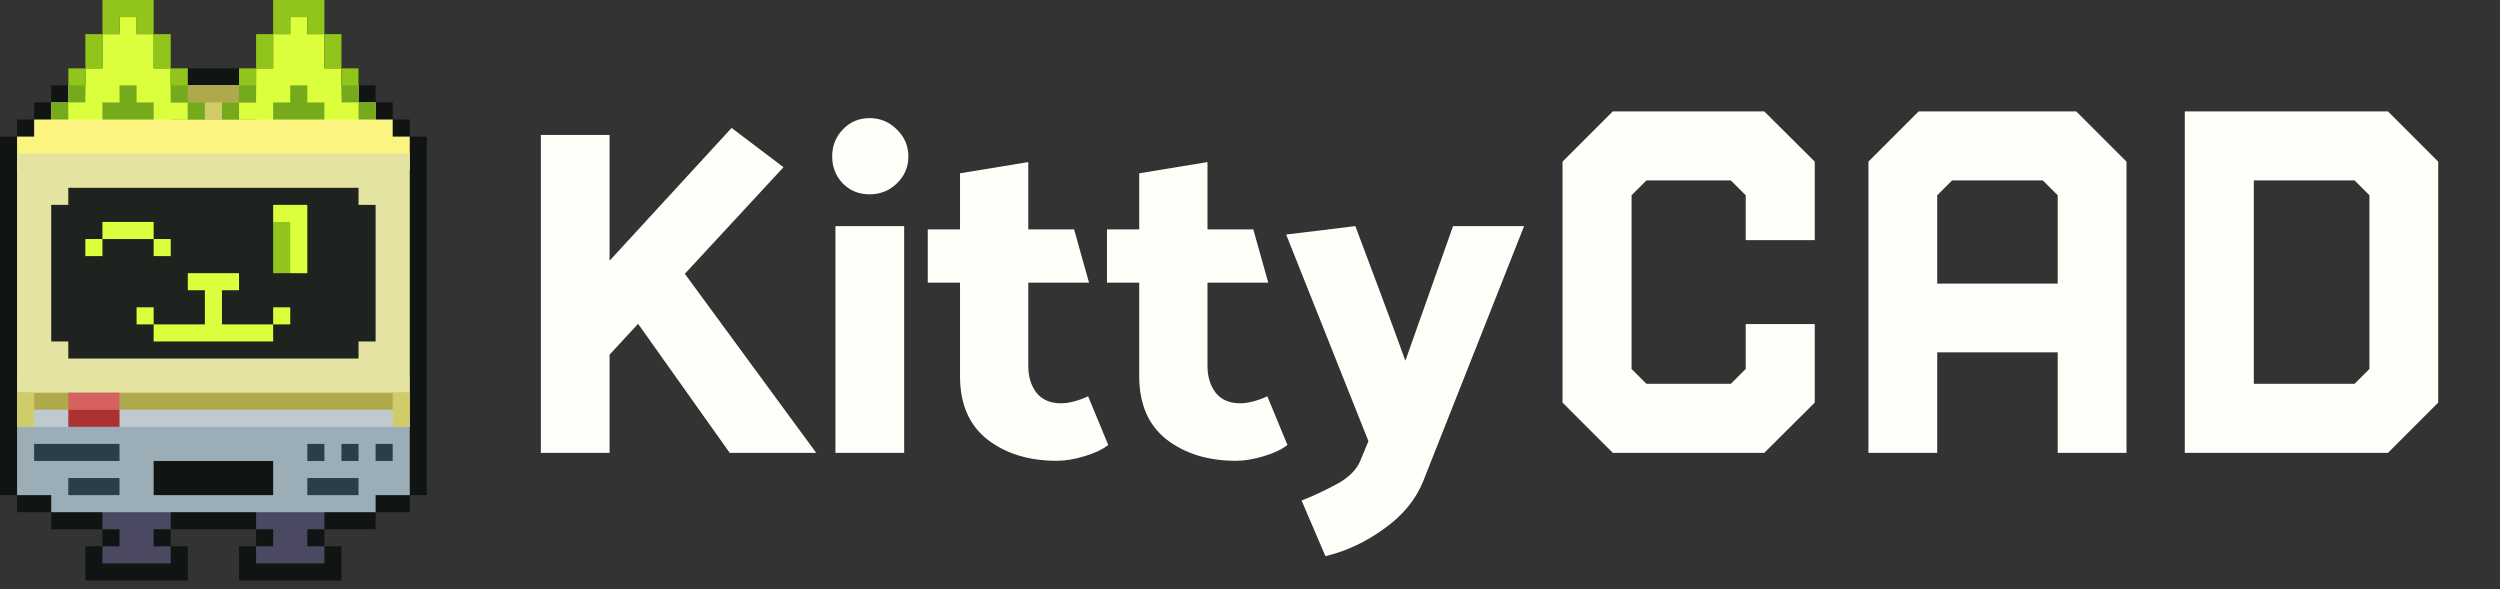 <svg width="123" height="29" viewBox="0 0 123 29" fill="none" xmlns="http://www.w3.org/2000/svg">
<rect x="0" y="0" width="123" height="29" fill="#333333" stroke="none"/>
<path d="M2.52 26.04V25.2H0.84V24.36H0V6.72H0.84V5.88H1.68V5.04H2.52V4.2H3.36V3.36H17.64V4.2H18.48V5.04H19.32V5.88H20.16V6.72H21V24.36H20.16V25.2H18.48V26.04H15.96V26.88H16.8V28.56H11.76V26.88H12.6V26.04H8.4V26.88H9.24V28.56H4.2V26.88H5.04V26.04H2.52Z" fill="#101412"/>
<path d="M5.04 26.04V24.78H8.4V26.04H7.56V26.88H8.4V27.72H5.04V26.88H5.88V26.04H5.04Z" fill="#4B4862"/>
<path d="M12.6 26.04V24.78H15.96V26.04H15.12V26.88H15.96V27.72H12.6V26.88H13.44V26.04H12.6Z" fill="#4B4862"/>
<path fill-rule="evenodd" clip-rule="evenodd" d="M0.84 20.58V24.36H2.52V25.2H18.48V24.36H20.16V20.58H0.84ZM7.56 24.36V22.68H13.44V24.36H7.56Z" fill="#9BADB7"/>
<path d="M0.84 21V19.32H20.16V21H0.84Z" fill="#BECAD0"/>
<path d="M1.68 22.68V21.84H5.88V22.68H1.68Z" fill="#2B3E48"/>
<path d="M3.36 24.36V23.52H5.88V24.36H3.36Z" fill="#2B3E48"/>
<path d="M15.12 22.68V21.84H15.96V22.68H15.12Z" fill="#2B3E48"/>
<path d="M16.8 22.68V21.84H17.64V22.68H16.8Z" fill="#2B3E48"/>
<path d="M18.48 22.68V21.84H19.32V22.68H18.48Z" fill="#2B3E48"/>
<path d="M15.12 24.36V23.52H17.64V24.36H15.12Z" fill="#2B3E48"/>
<path d="M18.48 5.88V5.04H17.64V4.2H3.36V5.04H2.52V5.88H1.68V6.72H0.84V8.4H20.16V6.72H19.32V5.88H18.48Z" fill="#FBF580"/>
<path d="M0.84 20.16V18.48H20.16V20.16H0.84Z" fill="#AEAA4C"/>
<path d="M20.16 7.56H0.84V19.32H20.16V7.56Z" fill="#E5E3A1"/>
<path d="M3.36 10.08V9.24H17.64V10.08H18.48V16.8H17.64V17.64H3.36V16.8H2.52V10.08H3.36Z" fill="#1F2320"/>
<rect x="8.4" y="4.2" width="4.2" height="1.68" fill="#AEAA4C"/>
<path d="M13.44 10.92V10.08H15.12V13.44H14.28L13.44 10.92Z" fill="#DBFF3C"/>
<path d="M9.24 13.44H11.76V14.28H10.92V15.96H13.44V15.12H14.28V15.96H13.44V16.8H7.56V15.96H6.72V15.12H7.56V15.96H10.08V14.28H9.24V13.44Z" fill="#DBFF3C"/>
<path d="M7.56 12.6V11.76H5.04V12.6H4.2V11.76H5.04V10.92H7.56V11.76H8.4V12.6H7.56Z" fill="#DBFF3C"/>
<path d="M3.36 5.88V5.04H4.2V3.36H5.04V1.68H5.88V0.84H6.72V1.68H7.56V3.36H8.4V5.04H9.24V5.88H3.36Z" fill="#DBFF3C"/>
<path d="M17.64 5.04V5.88H11.76V5.04H12.6V3.36H13.44V1.68H14.28V0.84H15.12V1.68H15.96V3.36H16.8V5.04H17.64Z" fill="#DBFF3C"/>
<path d="M13.44 1.68V0H15.96V1.68H16.8V3.36H17.64V4.62H16.8V3.36H15.96V1.68H15.12V0.84H14.28V1.68H13.44V3.36H12.6V4.62H11.76V3.36H12.6V1.68H13.44Z" fill="#92C51B"/>
<path d="M5.04 1.68V0H7.56V1.68H8.4V3.36H9.24V4.62H8.4V3.36H7.56V1.68H6.72V0.84H5.88V1.68H5.04V3.36H4.2V4.62H3.36V3.36H4.2V1.68H5.04Z" fill="#92C51B"/>
<rect x="9.24" y="5.04" width="2.52" height="0.84" fill="#D0CC6A"/>
<path d="M13.44 5.88V5.04H14.28V4.2H15.12V5.04H15.96V5.88H13.44Z" fill="#76AA1D"/>
<path d="M5.88 5.04V4.2H6.72V5.04H7.56V5.88H5.04V5.04H5.88Z" fill="#76AA1D"/>
<path d="M17.64 5.88V5.04H16.8V4.2H17.64V5.04H18.48V5.88H17.64Z" fill="#76AA1D"/>
<path d="M3.36 5.04V5.88H2.52V5.04H3.36V4.2H4.2V5.04H3.36Z" fill="#76AA1D"/>
<path d="M8.4 4.2H9.24V5.04H10.08V5.88H9.24V5.04H8.4V4.2Z" fill="#76AA1D"/>
<path d="M11.76 4.2H12.6V5.04H11.76V5.88H10.92V5.04H11.76V4.2Z" fill="#76AA1D"/>
<path d="M14.28 10.92H13.44V13.44H14.28V10.92Z" fill="#92C51B"/>
<path d="M1.68 21V19.32H0.84V21H1.68Z" fill="#D0CC6A"/>
<path d="M19.32 21V19.32H20.16V21H19.32Z" fill="#D0CC6A"/>
<path d="M3.36 20.16V19.32H5.88V20.16H3.36Z" fill="#D56161"/>
<path d="M3.36 21V20.16H5.88V21H3.36Z" fill="#AC3232"/>
<path d="M29.991 6.64V12.827L35.994 6.295L38.547 8.227L33.694 13.471L40.157 22.28H35.902L31.394 15.932L29.991 17.45V22.28H26.61V6.64H29.991Z" fill="#FFFFFA"/>
<path d="M44.692 7.698C44.692 8.219 44.501 8.664 44.117 9.032C43.749 9.385 43.304 9.561 42.783 9.561C42.262 9.561 41.825 9.385 41.472 9.032C41.12 8.664 40.943 8.219 40.943 7.698C40.943 7.177 41.12 6.732 41.472 6.364C41.825 5.996 42.262 5.812 42.783 5.812C43.304 5.812 43.749 5.996 44.117 6.364C44.501 6.732 44.692 7.177 44.692 7.698ZM44.485 11.125V22.28H41.104V11.125H44.485Z" fill="#FFFFFA"/>
<path d="M51.994 22.671C50.614 22.671 49.472 22.318 48.567 21.613C47.678 20.908 47.233 19.873 47.233 18.508V13.908H45.646V11.286H47.233V8.526L50.591 7.974V11.286H52.845L53.581 13.908H50.591V18.002C50.591 18.539 50.729 18.983 51.005 19.336C51.281 19.673 51.68 19.842 52.201 19.842C52.401 19.842 52.615 19.811 52.845 19.75C53.075 19.689 53.305 19.604 53.535 19.497L54.524 21.889C54.264 22.104 53.88 22.288 53.374 22.441C52.868 22.594 52.408 22.671 51.994 22.671Z" fill="#FFFFFA"/>
<path d="M60.811 22.671C59.431 22.671 58.288 22.318 57.384 21.613C56.494 20.908 56.05 19.873 56.05 18.508V13.908H54.463V11.286H56.05V8.526L59.408 7.974V11.286H61.662L62.398 13.908H59.408V18.002C59.408 18.539 59.546 18.983 59.822 19.336C60.098 19.673 60.496 19.842 61.018 19.842C61.217 19.842 61.432 19.811 61.662 19.75C61.892 19.689 62.122 19.604 62.352 19.497L63.341 21.889C63.08 22.104 62.697 22.288 62.191 22.441C61.685 22.594 61.225 22.671 60.811 22.671Z" fill="#FFFFFA"/>
<path d="M66.936 22.648L67.327 21.705L63.279 11.539L66.683 11.125C67.097 12.229 67.511 13.333 67.925 14.437C68.339 15.541 68.745 16.645 69.144 17.749L71.49 11.125H74.986L70.018 23.683C69.65 24.588 69.014 25.362 68.109 26.006C67.204 26.665 66.238 27.118 65.211 27.363L64.038 24.626C64.59 24.411 65.165 24.143 65.763 23.821C66.361 23.499 66.752 23.108 66.936 22.648Z" fill="#FFFFFA"/>
<path d="M79.349 22.28L76.877 19.808V7.952L79.349 5.48H86.801L89.285 7.952V11.816H85.889V9.608L85.157 8.876H81.005L80.273 9.608V18.152L81.005 18.884H85.157L85.889 18.152V15.944H89.285V19.808L86.801 22.28H79.349Z" fill="#FFFFFA"/>
<path d="M91.927 22.28V7.952L94.399 5.48H102.151L104.623 7.952V22.28H101.239V17.336H95.311V22.28H91.927ZM95.311 13.952H101.239V9.608L100.507 8.876H96.043L95.311 9.608V13.952Z" fill="#FFFFFA"/>
<path d="M107.492 22.28V5.48H117.488L119.96 7.952V19.808L117.488 22.28H107.492ZM110.888 18.884H115.844L116.576 18.152V9.608L115.844 8.876H110.888V18.884Z" fill="#FFFFFA"/>
</svg>
